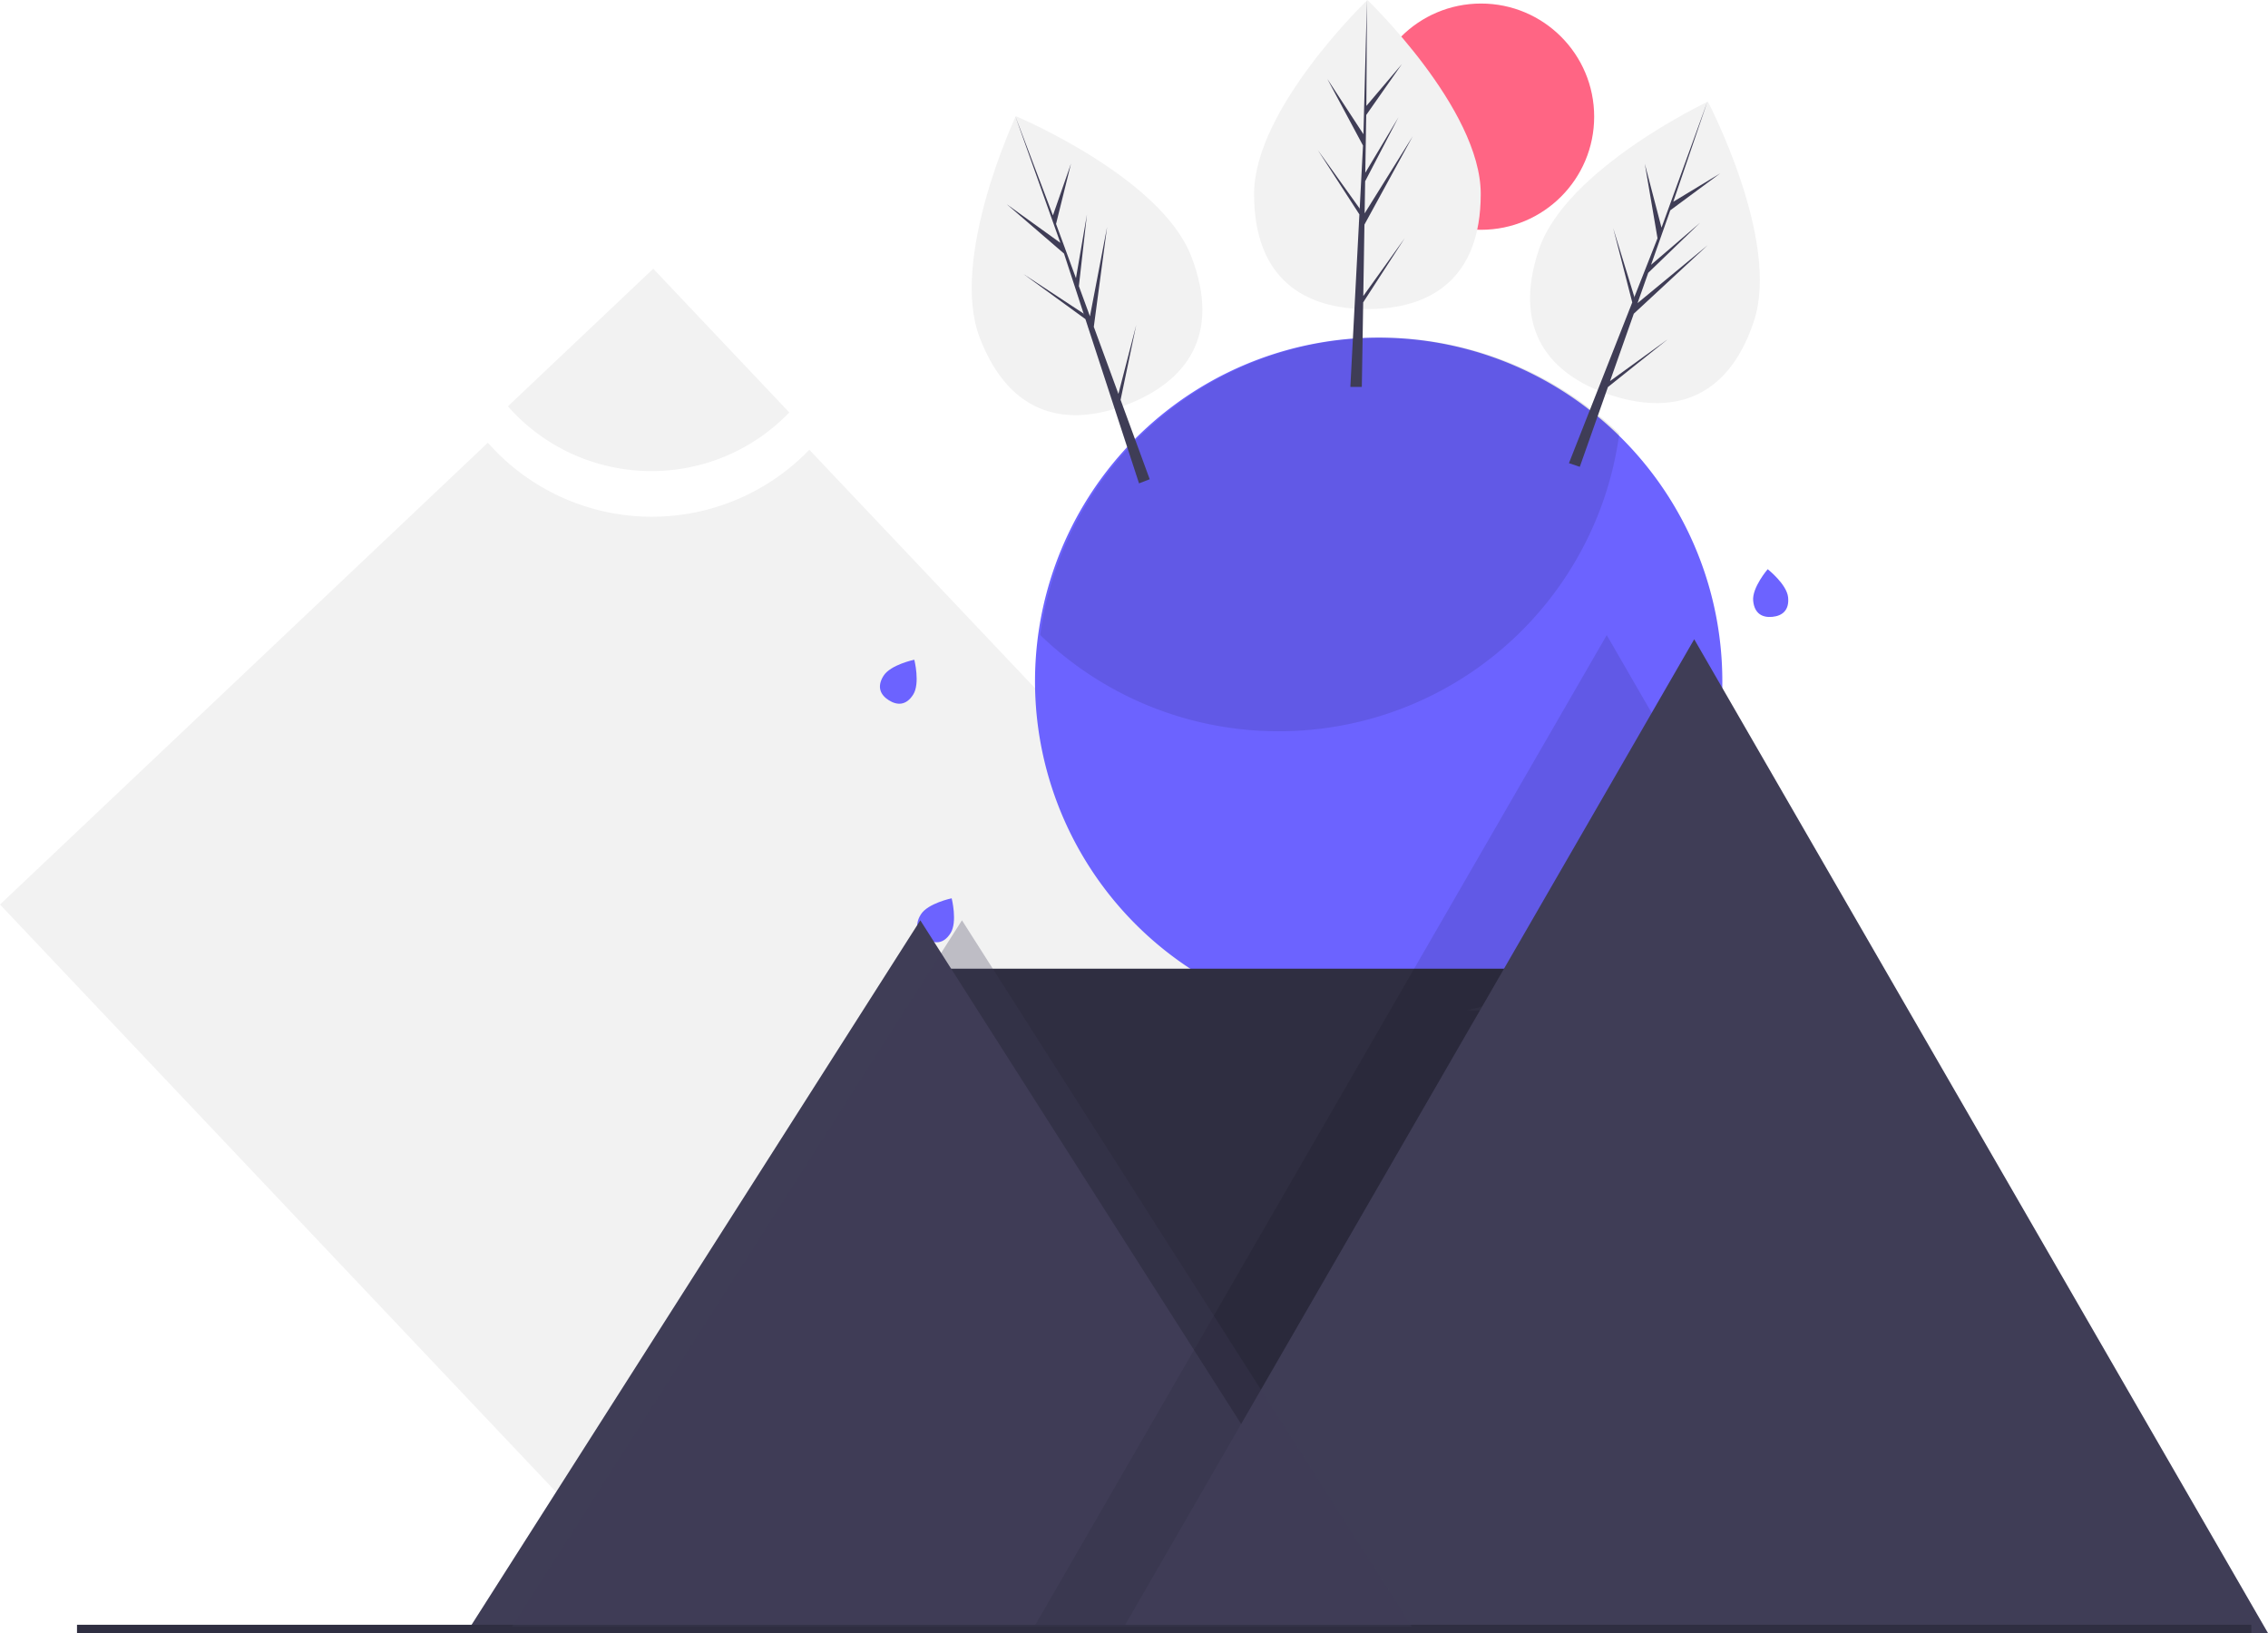 <svg id="undraw_forming_ideas_1pav" xmlns="http://www.w3.org/2000/svg" viewBox="0 0 1088.97 784.104">
  <defs>
    <style>
      .cls-1 {
        fill: #f2f2f2;
      }

      .cls-2 {
        fill: #6c63ff;
      }

      .cls-3 {
        opacity: 0.1;
      }

      .cls-4 {
        fill: #2f2e41;
      }

      .cls-5, .cls-7 {
        fill: #3f3d56;
      }

      .cls-6 {
        fill: #ff6584;
      }

      .cls-7 {
        opacity: 0.29;
      }
    </style>
  </defs>
  <path id="Path_1" data-name="Path 1" class="cls-1" d="M448.109,273.772A104.983,104.983,0,0,1,293.758,270.4L59.514,492.127,388.907,840.119,702.88,542.927Z" transform="translate(-59.514 -57.831)"/>
  <path id="Path_2" data-name="Path 2" class="cls-1" d="M372.293,284.015a91.635,91.635,0,0,0,66.194-28.153l-65.318-69.006-69.787,66.057a91.68,91.68,0,0,0,68.912,31.1Z" transform="translate(-59.514 -57.831)"/>
  <path id="Path_30" data-name="Path 30" class="cls-2" d="M515.939,505.835c-3.372,5.378-7.746,5.252-11.69,2.779s-5.964-6.355-2.593-11.733,14.8-7.744,14.8-7.744S519.311,500.457,515.939,505.835Z" transform="translate(-59.514 -57.831)"/>
  <path id="Path_3" data-name="Path 3" class="cls-2" d="M886.486,384.935a164.833,164.833,0,0,1-165,165q-1.41,0-2.82-.03c-3.96-.06-7.87-.26-11.76-.6a165.007,165.007,0,1,1,179.58-164.37Z" transform="translate(-59.514 -57.831)"/>
  <path id="Path_4" data-name="Path 4" class="cls-3" d="M817.106,325.225a164.077,164.077,0,0,0,19.888-59.078,165,165,0,0,0-278.017,96.589A164.377,164.377,0,0,0,658.906,408.3c3.89.34,7.8.54,11.76.6q1.41.03,2.82.03a164.757,164.757,0,0,0,143.62-83.71Z" transform="translate(-59.514 -57.831)"/>
  <rect id="Rectangle_1" data-name="Rectangle 1" class="cls-4" width="330" height="319" transform="translate(447.972 465.104)"/>
  <path id="Path_33" data-name="Path 33" class="cls-5" d="M746.062,306.924l108.045,169.62L962.15,646.163H529.972l108.045-169.62Z" transform="translate(-304.18 134.941)"/>
  <path id="Path_5" data-name="Path 5" class="cls-3" d="M879.356,446.535a165.194,165.194,0,0,1-115.61,96.4h36.74v296H556.066l137.17-237.59,31.43-54.44,2.29-3.97,104.03-180.18Z" transform="translate(-59.514 -57.831)"/>
  <path id="Path_6" data-name="Path 6" class="cls-5" d="M805.472,306.924l137.75,238.59L1080.97,784.1h-551l137.75-238.59Z" transform="translate(8)"/>
  <rect id="Rectangle_2" data-name="Rectangle 2" class="cls-4" width="1044" height="4" transform="translate(36.972 780.104)"/>
  <circle id="Ellipse_3" data-name="Ellipse 3" class="cls-6" cx="54.315" cy="54.315" r="54.315" transform="translate(656.804 1.7)"/>
  <path id="Path_24" data-name="Path 24" class="cls-1" d="M770.486,150.946c0,40.981-24.362,55.29-54.415,55.29s-54.415-14.309-54.415-55.29,54.415-93.115,54.415-93.115S770.486,109.965,770.486,150.946Z" transform="translate(-59.514 -57.831)"/>
  <path id="Path_25" data-name="Path 25" class="cls-5" d="M654.575,142.135l.557-34.3,23.193-42.43-23.105,37.05.25-15.421,15.985-30.7L655.537,82.956h0l.45-27.736L673.1,30.78,656.058,50.858,656.339,0,654.57,67.327l.146-2.778-17.4-26.637,17.124,31.969-1.622,30.977-.048-.823L632.705,72l20,30.937-.2,3.874-.036.058.017.318-4.114,78.59h5.5l.66-40.593,19.952-30.861Z"/>
  <path id="Path_26" data-name="Path 26" class="cls-1" d="M901.6,212.2c-13,38.863-40.646,44.7-69.146,35.168s-47.063-30.834-34.061-69.7,81.147-71.039,81.147-71.039S914.606,173.336,901.6,212.2Z" transform="translate(-59.514 -57.831)"/>
  <path id="Path_27" data-name="Path 27" class="cls-5" d="M773.053,182.962l11.41-32.348,35.457-32.88-33.667,27.805,5.131-14.545,24.9-24.04-23.541,20.191h0l9.228-26.16,23.986-17.746L803.42,96.871l16.4-48.141-23.039,63.287,1.019-2.588-8.052-30.782,6.1,35.75L784.48,143.259l.216-.795-10.132-32.949,9.152,35.684-1.421,3.609-.053.044-.085.307L753.32,222.383l5.213,1.744,13.505-38.287L800.751,162.9Z"/>
  <path id="Path_28" data-name="Path 28" class="cls-1" d="M631.505,180.928c14.738,38.239-2.848,60.352-30.89,71.16s-55.92,6.218-70.658-32.021,17.286-106.454,17.286-106.454S616.766,142.689,631.505,180.928Z" transform="translate(-59.514 -57.831)"/>
  <path id="Path_29" data-name="Path 29" class="cls-5" d="M537,189.12l-11.815-32.2,6.382-47.932-8.235,42.881-5.313-14.48,3.875-34.393-5.28,30.561h0l-9.555-26.042,7.182-28.96-8.684,24.865L487.526,55.86l22.562,63.459-.863-2.644-25.818-18.6,27.475,23.672,9.627,29.487-.34-.75-28.8-18.941,29.789,21.673,1.2,3.688-.013.067.13.291L546.9,232.076l5.129-1.976-13.984-38.115,7.519-35.971Z"/>
  <path id="Path_31" data-name="Path 31" class="cls-2" d="M918.069,344.643c.624,6.317-2.914,8.894-7.546,9.351s-8.606-1.377-9.23-7.694,6.97-15.182,6.97-15.182S917.445,338.325,918.069,344.643Z" transform="translate(-59.514 -57.831)"/>
  <path id="Path_32" data-name="Path 32" class="cls-2" d="M498,391.288c-3.372,5.378-7.746,5.252-11.69,2.779s-5.964-6.355-2.593-11.733,14.8-7.744,14.8-7.744S501.374,385.91,498,391.288Z" transform="translate(-59.514 -57.831)"/>
  <path id="Path_34" data-name="Path 34" class="cls-7" d="M746.062,306.924l108.045,169.62L962.15,646.163H529.972l108.045-169.62Z" transform="translate(-284.18 134.941)"/>
</svg>
